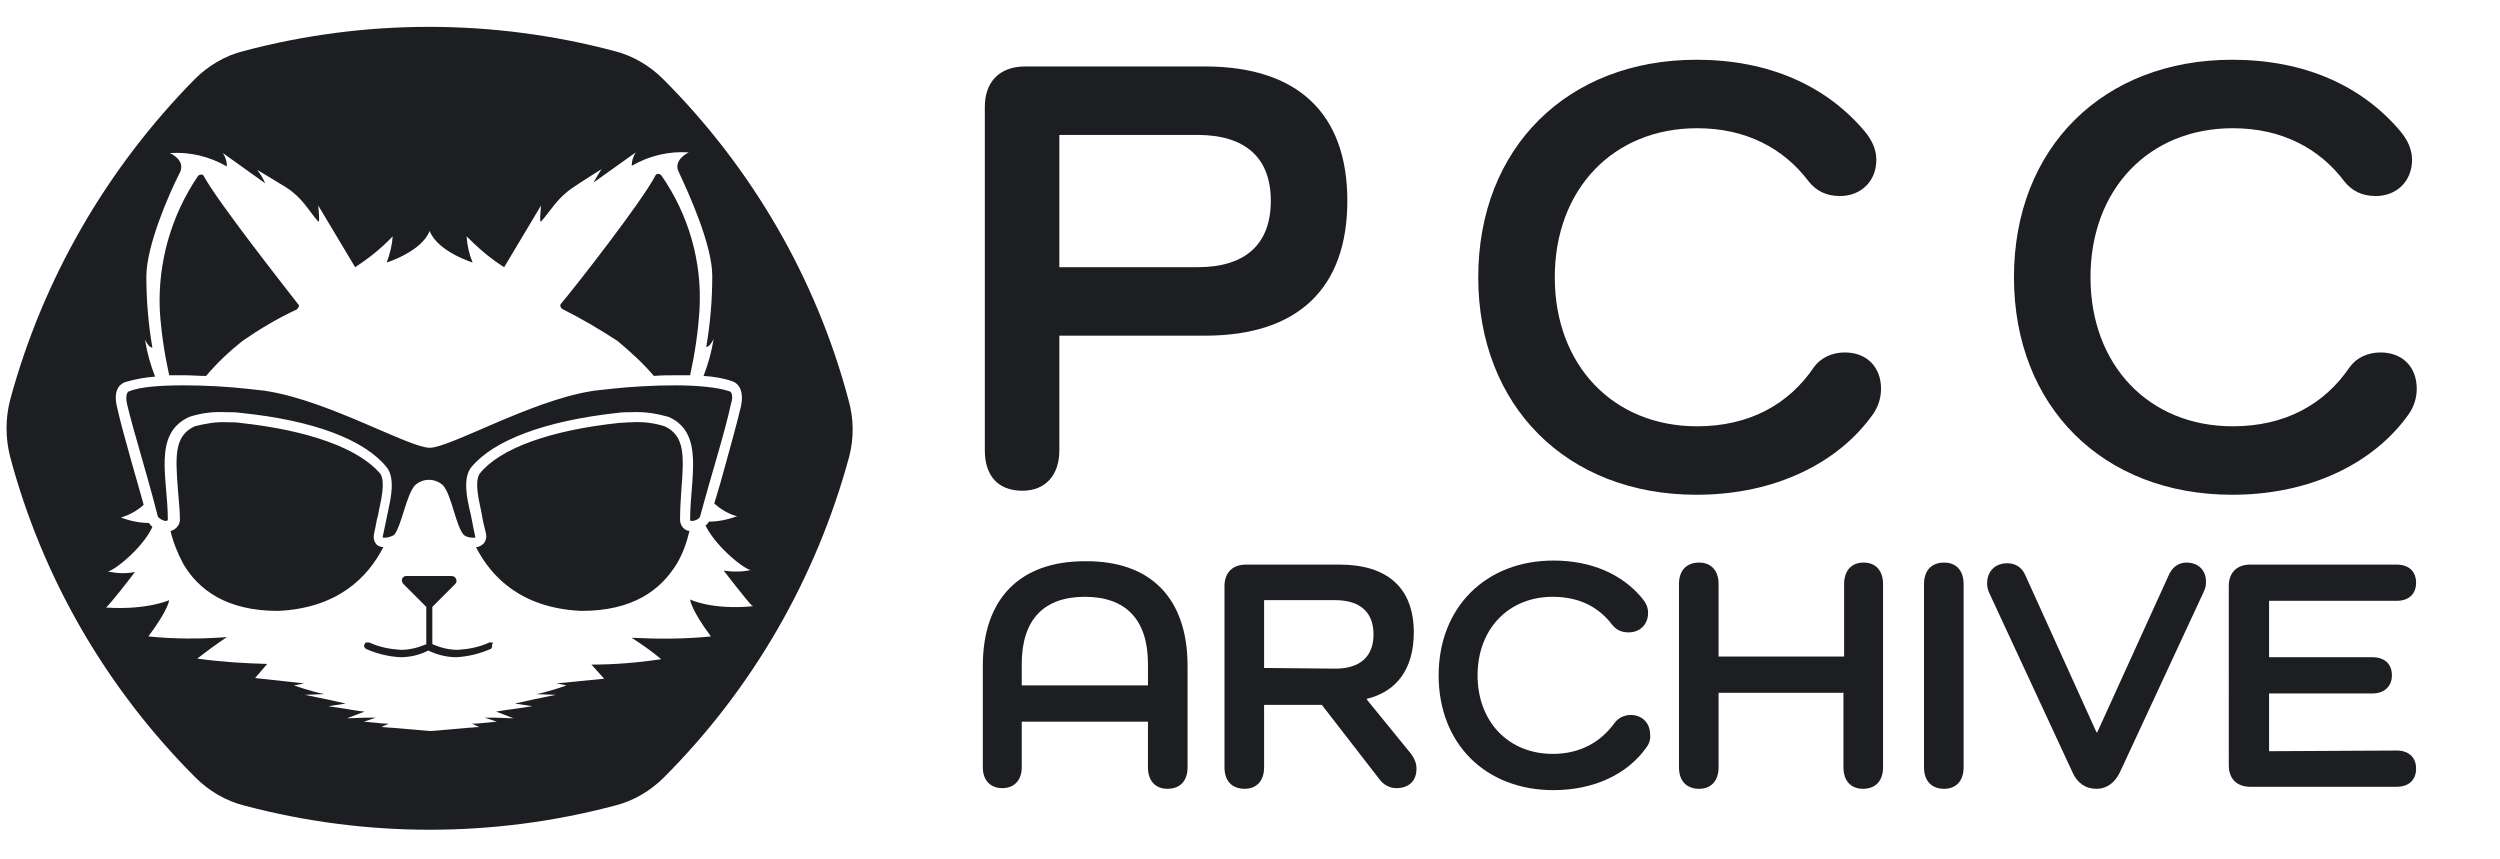 <?xml version="1.0" encoding="utf-8"?>
<!-- Generator: Adobe Illustrator 26.0.0, SVG Export Plug-In . SVG Version: 6.00 Build 0)  -->
<svg version="1.1" id="Layer_1" xmlns="http://www.w3.org/2000/svg" xmlns:xlink="http://www.w3.org/1999/xlink" x="0px" y="0px"
	 viewBox="0 0 372.4 128" style="enable-background:new 0 0 372.4 128;" xml:space="preserve">
<style type="text/css">
	.pccaFill {fill:#1C1E21;};
</style>
<g>
	<path class="pccaFill" d="M176.9,99.2v15.1c0,2-1.1,3.2-3,3.2c-1.8,0-2.9-1.2-2.9-3.2v-6.8h-18.8v6.8c0,1.9-1.1,3.1-2.9,3.1
		c-1.8,0-2.9-1.2-2.9-3.1V99.2c0-10,5.5-15.6,15.2-15.6C171.4,83.5,176.9,89.1,176.9,99.2z M171,98.9c0-6.6-3.3-10-9.4-10
		c-6.1,0-9.4,3.4-9.4,10v3.2H171V98.9z"/>
	<path class="pccaFill" d="M210.2,112.3c0.5,0.7,0.8,1.4,0.8,2.2c0,1.8-1.1,2.9-3,2.9c-1,0-1.9-0.5-2.5-1.3l-8.6-11.1h-8.6v9.3
		c0,2-1.1,3.2-2.9,3.2c-1.9,0-3-1.2-3-3.2v-27c0-2,1.2-3.2,3.2-3.2h13.9c7.2,0,11.1,3.5,11.1,10.1c0,5.4-2.5,8.8-7,9.9v0.1
		L210.2,112.3z M198.9,99.6c3.7,0,5.7-1.8,5.7-5.1c0-3.3-2-5.1-5.7-5.1h-10.6v10.1L198.9,99.6L198.9,99.6z"/>
	<path class="pccaFill" d="M245.2,111.4c-2.7,3.8-7.6,6.3-13.8,6.3c-10.1,0-17.1-6.9-17.1-17.1c0-10.1,7-17.1,17.1-17.1
		c5.6,0,10.2,2,13.2,5.6c0.5,0.6,0.9,1.3,0.9,2.2c0,1.7-1.2,2.9-2.9,2.9c-1.1,0-1.9-0.4-2.5-1.2c-2-2.6-4.9-4.1-8.8-4.1
		c-6.6,0-11.2,4.8-11.2,11.7s4.6,11.7,11.2,11.7c4,0,7.1-1.7,9.2-4.6c0.5-0.7,1.4-1.2,2.4-1.2c1.7,0,2.9,1.2,2.9,2.9
		C245.9,110.2,245.6,110.9,245.2,111.4z"/>
	<path class="pccaFill" d="M280.5,87v27.3c0,2-1.1,3.2-3,3.2c-1.8,0-2.9-1.2-2.9-3.2v-11.1H256v11.1c0,2-1.1,3.2-2.9,3.2
		c-1.9,0-3-1.2-3-3.2V87c0-2,1.1-3.2,3-3.2c1.8,0,2.9,1.2,2.9,3.2v10.8h18.7V87c0-2,1.1-3.2,2.9-3.2S280.5,85,280.5,87z"/>
	<path class="pccaFill" d="M292.5,87v27.3c0,2-1.1,3.2-2.9,3.2c-1.9,0-3-1.2-3-3.2V87c0-2,1.1-3.2,3-3.2C291.4,83.8,292.5,85,292.5,87z"
		/>
	<path class="pccaFill" d="M328.6,86.6c0,0.5,0,0.9-0.4,1.7L315.8,115c-0.7,1.5-1.9,2.5-3.5,2.5c-1.7,0-2.9-0.9-3.6-2.5l-12.3-26.5
		c-0.3-0.6-0.4-1.1-0.4-1.6c0-1.8,1.2-3,3-3c1.2,0,2.2,0.6,2.7,1.8l10.6,23.4h0.1L323,85.8c0.5-1.2,1.4-2,2.7-2
		C327.5,83.8,328.6,85,328.6,86.6z"/>
	<path class="pccaFill" d="M357,111.8c1.8,0,2.9,1,2.9,2.7s-1.1,2.7-2.9,2.7h-21.8c-2,0-3.2-1.2-3.2-3.2V87.3c0-2,1.2-3.2,3.2-3.2H357
		c1.8,0,2.9,1,2.9,2.7s-1.1,2.7-2.9,2.7h-19v8.4h15.4c1.8,0,2.9,1,2.9,2.7c0,1.6-1.1,2.7-2.9,2.7H338v8.6L357,111.8L357,111.8z"/>
</g>
<g>
	<g>
		<path class="pccaFill" d="M56,81c-0.3-0.4-0.4-0.9-0.3-1.4c0.3-1.3,0.4-2.2,0.6-2.8c0.1-0.6,0.2-1,0.3-1.5c0.7-3.1,0.4-4.3,0-4.8
			C53.4,66.8,46,64.1,35.8,63c-0.5-0.1-1.2-0.1-1.9-0.1c-1.7-0.1-3.3,0.2-4.9,0.6c-3,1.4-2.9,4.3-2.5,9.4c0.1,1.5,0.3,3,0.3,4.5
			c0,0.8-0.6,1.5-1.4,1.7c0.4,1.7,1.1,3.4,1.9,4.9c2.3,3.9,6.5,7,14.1,7l0,0c8.9-0.4,13.4-5,15.7-9.5C56.7,81.5,56.2,81.3,56,81z
			 M83.9,46.1c2.8,1.4,5.5,3,8.1,4.7c1.9,1.6,3.8,3.3,5.4,5.2c1.1-0.1,2.2-0.1,3.1-0.1c0.8,0,1.6,0,2.3,0c0.7-3.2,1.2-6.5,1.4-9.8
			c0.4-7.1-1.6-14.1-5.7-20c-0.1-0.1-0.3-0.2-0.5-0.2s-0.3,0.1-0.4,0.3c-1.9,3.7-11.8,16.4-14,19c-0.1,0.1-0.2,0.3-0.1,0.5
			C83.6,45.9,83.7,46,83.9,46.1z M73.3,95.7c-0.1,0-0.2,0-0.4,0c-1.5,0.7-3.1,1-4.7,1.1c-1.3,0-2.5-0.3-3.7-0.8l-0.1-0.1v-5.4v-0.1
			l3.4-3.4c0.2-0.2,0.3-0.5,0.1-0.8c-0.1-0.3-0.4-0.4-0.7-0.4h-6.7c-0.3,0-0.5,0.2-0.6,0.4c-0.1,0.3,0,0.6,0.2,0.8l3.4,3.4v0.1v5.4
			c0,0.1,0,0.1-0.1,0.1c-1.2,0.5-2.4,0.8-3.7,0.8c-1.6-0.1-3.2-0.4-4.7-1.1c-0.1,0-0.2,0-0.4,0s-0.2,0.1-0.3,0.3
			c-0.1,0.1-0.1,0.2,0,0.4c0,0.1,0.1,0.2,0.3,0.3c1.6,0.7,3.3,1.1,5,1.2c1.4,0,2.8-0.3,4-0.9c0.1,0,0.1-0.1,0.2-0.1
			c0.1,0,0.1,0.1,0.2,0.1c1.3,0.6,2.7,0.9,4,0.9c1.7-0.1,3.4-0.5,5-1.2l0,0c0.1,0,0.2-0.1,0.3-0.3c0-0.1,0-0.2,0-0.4
			C73.5,95.8,73.4,95.7,73.3,95.7z M25.2,55.9c0.7,0,1.5,0,2.3,0c1,0,2.1,0.1,3.2,0.1c1.6-1.9,3.4-3.6,5.4-5.2
			c2.6-1.8,5.3-3.4,8.1-4.7c0.1-0.1,0.2-0.2,0.3-0.4s0-0.3-0.1-0.4c-2.1-2.7-12-15.3-14-19C30.3,26.1,30.2,26,30,26
			s-0.4,0.1-0.5,0.2c-4,5.9-6,12.9-5.7,20C24,49.4,24.5,52.7,25.2,55.9z M126.4,59.6C121.6,41.5,112,25,98.8,11.8
			c-2-2-4.5-3.5-7.3-4.2c-18.1-4.8-37.1-4.8-55.2,0C33.5,8.3,31,9.8,29,11.8C15.9,25.1,6.4,41.5,1.5,59.6c-0.7,2.8-0.7,5.6,0,8.4
			c4.8,18.1,14.4,34.6,27.6,47.8c2,2,4.5,3.5,7.3,4.2c18.1,4.8,37.1,4.8,55.2,0c2.8-0.7,5.3-2.2,7.3-4.2
			c13.2-13.2,22.7-29.7,27.6-47.8C127.2,65.3,127.2,62.4,126.4,59.6z M102.8,89.3c0,0,0.1,1.5,3.1,5.5C102,95.2,98,95.2,94.1,95
			c1.5,1,3,2,4.4,3.2c-3.4,0.5-6.9,0.8-10.4,0.8l1.9,2.1l-7.1,0.7l1.5,0.3l-1.5,0.5c-1,0.3-2,0.6-3,0.8l2.9,0.1l-3.4,0.7l-2.7,0.6
			l2.6,0.4l-2.7,0.4c-0.1,0-1.5,0.2-2.7,0.4l2.6,1l-2.9-0.1h-1.4l1.8,0.6l-2.1,0.2c0,0-0.8,0.1-1.6,0.1l1.1,0.5
			c-0.5,0-1,0.1-1.5,0.1l-5.8,0.5l-5.8-0.5c-0.5,0-1-0.1-1.5-0.1l1.1-0.5c-0.8,0-1.6-0.1-1.6-0.1l-2.1-0.2l1.8-0.6h-1.4l-2.9,0.1
			l2.6-1c-1.2-0.1-2.6-0.4-2.7-0.4l-2.7-0.4l2.6-0.4l-2.7-0.6l-3.4-0.7l2.9-0.1c-1-0.2-2-0.5-3-0.8l-1.5-0.5l1.5-0.3L38,101l1.8-2.1
			c-3.5-0.1-6.9-0.3-10.4-0.8c1.4-1.1,2.9-2.2,4.4-3.2c-3.9,0.3-7.8,0.3-11.7-0.1c3-4,3.1-5.4,3.1-5.4s-3.3,1.5-9.4,1.1
			c0.6-0.5,3.8-4.6,4.3-5.3c-1.4,0.3-2.8,0.2-4.1-0.1c0.6,0.2,5.1-3.2,6.7-6.6c-0.2-0.2-0.4-0.4-0.5-0.6c-1.4,0-2.8-0.3-4.2-0.8
			c1.3-0.4,2.4-1,3.4-1.9c-0.6-2.1-1.1-4-1.7-6c-0.9-3.3-1.7-6-2.3-8.7c-0.6-2.7,0.7-3.4,1.3-3.6c1.4-0.4,2.9-0.7,4.4-0.8
			c-0.7-1.8-1.2-3.6-1.5-5.5c0.4,0.8,0.7,1.1,1.1,1.2c-0.6-3.5-0.9-7.1-0.9-10.6c0-4.6,3.4-12.4,5-15.5c0.9-1.9-1.5-2.9-1.5-2.9
			c3-0.2,5.9,0.5,8.5,2c0-0.7-0.2-1.4-0.6-2l6.3,4.5c-0.3-0.7-0.7-1.4-1.2-2c0,0,3.2,1.9,4.3,2.6c2.5,1.6,3.3,3.4,4.8,5.1
			c0.3,0.3,0-2.4,0-2.4l5.5,9.2c2-1.3,3.9-2.8,5.6-4.6c-0.1,1.3-0.4,2.6-0.9,3.9c0,0,5.2-1.6,6.4-4.7c1.2,3.1,6.4,4.7,6.4,4.7
			c-0.5-1.2-0.8-2.5-0.9-3.9c1.7,1.7,3.5,3.3,5.6,4.6l5.5-9.2c0,0-0.3,2.7,0,2.4c1.5-1.7,2.4-3.5,4.8-5.1c1-0.7,4.2-2.7,4.2-2.7
			c-0.4,0.6-0.8,1.3-1.2,2l6.3-4.5c-0.4,0.6-0.6,1.3-0.6,2c2.6-1.5,5.5-2.2,8.5-2c0,0-2.4,1.1-1.5,2.9c1.5,3.2,5,10.9,5,15.5
			c0,3.6-0.3,7.1-0.9,10.6c0.4-0.1,0.7-0.4,1.1-1.2c-0.3,1.9-0.8,3.7-1.5,5.5c1.5,0.1,2.9,0.3,4.3,0.8c0.6,0.2,1.8,1,1.3,3.6
			c-0.6,2.6-1.4,5.4-2.3,8.7c-0.5,1.9-1.1,3.9-1.7,5.9c1,0.9,2.2,1.6,3.4,1.9c-1.4,0.5-2.8,0.8-4.2,0.8c-0.1,0.2-0.3,0.4-0.5,0.6
			c1.7,3.4,6.2,6.8,6.8,6.6c-1.3,0.3-2.8,0.3-4.1,0.1c0.5,0.6,3.3,4.3,4.2,5.2l0.2,0.1C106,90.9,102.8,89.3,102.8,89.3z M108.7,58.3
			c-1.7-0.6-4.8-0.9-8.2-0.9c-3.1,0-6.5,0.2-9.3,0.5c-1,0.1-1.9,0.2-2.7,0.3l-0.6,0.1c-9,1.5-20.9,8.4-23.9,8.4s-14.9-6.9-24-8.4
			l-0.6-0.1c-0.8-0.1-1.8-0.2-2.7-0.3c-2.8-0.3-6.1-0.5-9.3-0.5c-3.4,0-6.5,0.2-8.2,0.9c-0.5,0.2-0.4,1.3-0.3,1.8l0,0
			c1.1,4.6,2.9,10.1,4.6,16.8c0.1,0.3,0.8,0.7,1.2,0.7c0.2,0,0.3-0.1,0.3-0.2c0-6.2-2.3-12.8,3.2-15.3c1.8-0.6,3.7-0.8,5.5-0.7
			c0.7,0,1.4,0,2.1,0.1c10.9,1.1,18.5,4,21.8,8.1c1.3,1.6,0.6,4.7,0.3,6.1c-0.2,1-0.4,1.9-0.9,4.3c0,0.1,0.1,0.1,0.3,0.1
			c0.5,0,1-0.2,1.4-0.4c1.1-1.3,1.8-5.9,3.1-7.4c1.2-1.1,3-1.1,4.2,0c1.3,1.5,1.9,6.1,3.1,7.4c0.4,0.3,0.9,0.4,1.4,0.4
			c0.2,0,0.3,0,0.3-0.1c-0.5-2.3-0.6-3.2-0.9-4.3c-0.3-1.4-1-4.5,0.3-6.1c3.3-4,10.9-6.9,21.8-8.1c0.7-0.1,1.4-0.1,2.1-0.1
			c1.9-0.1,3.7,0.2,5.5,0.7c5.4,2.4,3.2,9.1,3.2,15.3c0,0.2,0.1,0.2,0.3,0.2c0.4,0,1.1-0.3,1.2-0.7c1.8-6.7,3.6-12.2,4.6-16.8
			C109.1,59.6,109.2,58.5,108.7,58.3z M101.3,77.4c0-1.5,0.1-3,0.2-4.5c0.4-5.1,0.5-8-2.5-9.4c-1.6-0.5-3.2-0.7-4.9-0.6
			c-0.7,0-1.4,0.1-1.9,0.1c-10.3,1.1-17.7,3.8-20.7,7.5c-0.4,0.5-0.7,1.7,0,4.8c0.1,0.5,0.2,0.9,0.3,1.5c0.1,0.7,0.3,1.5,0.6,2.7
			c0.1,0.5,0,1-0.3,1.4c-0.3,0.3-0.7,0.6-1.2,0.6c2.3,4.5,6.8,9.1,15.7,9.5l0,0c7.7,0,11.8-3.1,14.2-7c0.9-1.5,1.5-3.2,1.9-4.9
			C101.9,79,101.3,78.3,101.3,77.4z"/>
	</g>
</g>
<g>
	<path class="pccaFill" d="M179.5,9.9c13.8,0,21.2,7,21.2,20c0,13.1-7.4,20.1-21.2,20.1h-21.7v17.1c0,3.7-2.1,6-5.5,6
		c-3.6,0-5.6-2.2-5.6-6V15.9c0-3.7,2.2-6,6-6H179.5z M178.4,39.8c7.1,0,10.9-3.4,10.9-9.9c0-6.4-3.8-9.8-10.9-9.8h-20.6v19.7H178.4z
		"/>
	<path class="pccaFill" d="M279,61.7c-5.1,7.2-14.5,12-26.3,12c-19.3,0-32.5-13.2-32.5-32.4c0-19.3,13.3-32.4,32.5-32.4
		c10.7,0,19.3,3.8,25.1,10.7c0.9,1.1,1.7,2.5,1.7,4.2c0,3.2-2.3,5.4-5.4,5.4c-2.1,0-3.6-0.8-4.7-2.2c-3.7-4.9-9.3-7.9-16.6-7.9
		c-12.5,0-21.2,9.1-21.2,22.2s8.7,22.2,21.2,22.2c7.7,0,13.6-3.2,17.4-8.8c1-1.4,2.7-2.2,4.6-2.2c3.3,0,5.4,2.2,5.4,5.4
		C280.2,59.4,279.7,60.7,279,61.7z"/>
	<path class="pccaFill" d="M358.8,61.7c-5.1,7.2-14.5,12-26.3,12c-19.3,0-32.5-13.2-32.5-32.4c0-19.3,13.3-32.4,32.5-32.4
		c10.7,0,19.3,3.8,25.1,10.7c0.9,1.1,1.7,2.5,1.7,4.2c0,3.2-2.3,5.4-5.4,5.4c-2.1,0-3.6-0.8-4.7-2.2c-3.7-4.9-9.3-7.9-16.6-7.9
		c-12.5,0-21.2,9.1-21.2,22.2s8.7,22.2,21.2,22.2c7.7,0,13.6-3.2,17.4-8.8c1-1.4,2.7-2.2,4.6-2.2c3.3,0,5.4,2.2,5.4,5.4
		C360,59.4,359.5,60.7,358.8,61.7z"/>
</g>
</svg>

